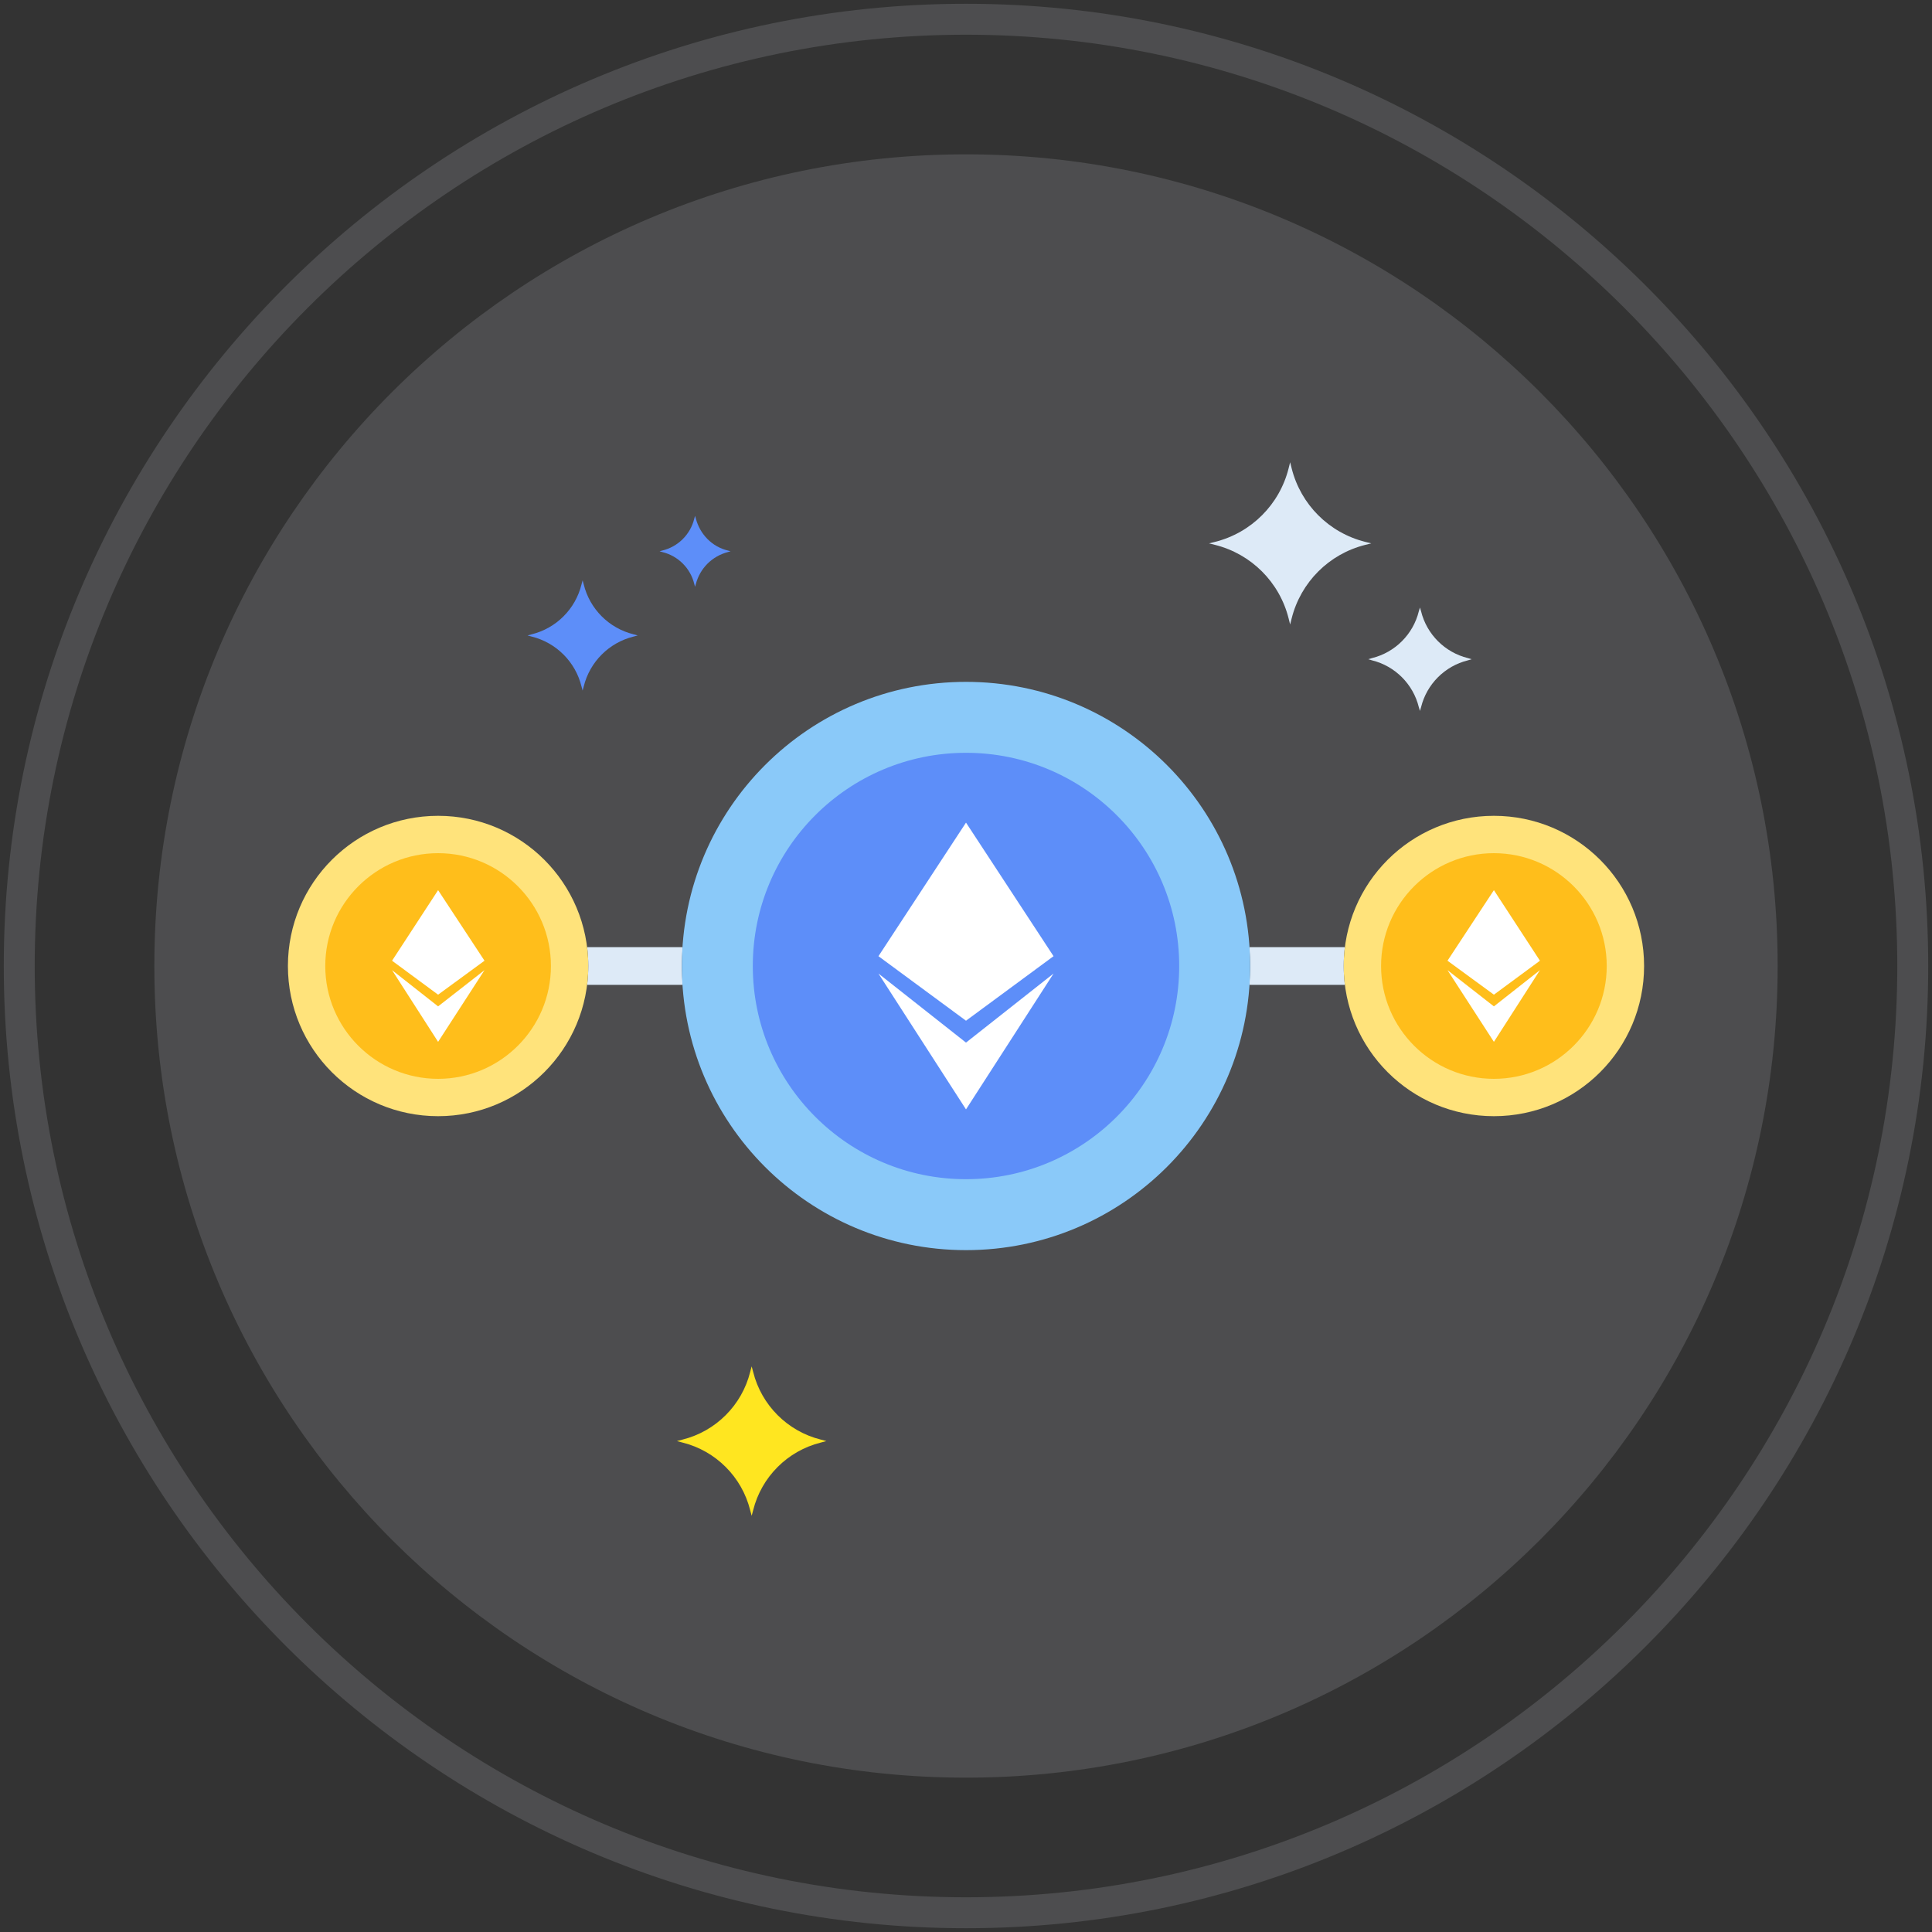 <?xml version="1.0" encoding="utf-8"?>
<!-- Generator: Adobe Illustrator 21.1.0, SVG Export Plug-In . SVG Version: 6.00 Build 0)  -->
<svg version="1.1" id="Layer_1" xmlns="http://www.w3.org/2000/svg" xmlns:xlink="http://www.w3.org/1999/xlink" x="0px" y="0px"
	 viewBox="0 0 512 512" style="enable-background:new 0 0 512 512;" xml:space="preserve">
<rect x="0" y="0" width="512" height="512" fill="#333333" stroke="none"/>
<style type="text/css">
	.st0{opacity:0.14;}
	.st1{fill:#EDF3FC;}
	.st2{fill:#DDEAF7;}
	.st3{display:none;}
	.st4{display:inline;}
	.st5{fill:#330D84;}
	.st6{fill:#8AC9F9;}
	.st7{fill:#5D8EF9;}
	.st8{fill:#FFFFFF;}
	.st9{fill:#FFBE1B;}
	.st10{fill:#FFE37B;}
	.st11{fill:#FFE620;}
</style>
<g>
	<g class="st0">
		<g>
			<path class="st1" d="M256,40.9C137.2,40.9,40.9,137.2,40.9,256S137.2,471.1,256,471.1S471.1,374.8,471.1,256S374.8,40.9,256,40.9
				z"/>
		</g>
	</g>
	<g class="st0">
		<g>
			<path class="st1" d="M256,1C115.4,1,1,115.4,1,256s114.4,255,255,255s255-114.4,255-255S396.6,1,256,1z M256,502.8
				C119.9,502.8,9.2,392.1,9.2,256S119.9,9.2,256,9.2S502.8,119.9,502.8,256S392.1,502.8,256,502.8z"/>
		</g>
	</g>
	<g>
		<g>
			<path class="st2" d="M180.9,251h-25.3c0.2,1.6,0.3,3.3,0.3,5c0,1.7-0.1,3.4-0.3,5h25.3c-0.1-1.7-0.2-3.3-0.2-5
				C180.7,254.3,180.8,252.7,180.9,251z"/>
		</g>
	</g>
	<g>
		<g>
			<path class="st2" d="M356.4,251h-25.3c0.1,1.7,0.2,3.3,0.2,5c0,1.7-0.1,3.3-0.2,5h25.3c-0.2-1.6-0.3-3.3-0.3-5
				C356.1,254.3,356.2,252.6,356.4,251z"/>
		</g>
	</g>
	<g class="st3">
		<g class="st4">
			<path class="st5" d="M256,155.6c-1.7,0-3.4-0.1-5-0.3v25.6c1.7-0.1,3.3-0.2,5-0.2c1.7,0,3.3,0.1,5,0.2v-25.6
				C259.4,155.5,257.7,155.6,256,155.6z"/>
		</g>
	</g>
	<g class="st3">
		<g class="st4">
			<path class="st5" d="M256,331.3c-1.7,0-3.3-0.1-5-0.2v25.6c1.6-0.2,3.3-0.3,5-0.3c1.7,0,3.4,0.1,5,0.3v-25.6
				C259.3,331.2,257.7,331.3,256,331.3z"/>
		</g>
	</g>
	<g>
		<g>
			<path class="st6" d="M256,180.7c-41.6,0-75.3,33.7-75.3,75.3s33.7,75.3,75.3,75.3s75.3-33.7,75.3-75.3S297.6,180.7,256,180.7z"/>
		</g>
	</g>
	<g>
		<g>
			<path class="st7" d="M256,199.5c-31.2,0-56.5,25.3-56.5,56.5s25.3,56.5,56.5,56.5s56.5-25.3,56.5-56.5S287.2,199.5,256,199.5z"/>
		</g>
	</g>
	<g>
		<g>
			<polygon class="st8" points="256,218 232.8,253.4 256,270.5 279.2,253.4 			"/>
		</g>
	</g>
	<g>
		<g>
			<polygon class="st8" points="256,276.3 232.8,258 256,294 279.2,258 			"/>
		</g>
	</g>
	<g class="st3">
		<g class="st4">
			<path class="st9" d="M256,76c-22,0-39.8,17.8-39.8,39.8s17.8,39.8,39.8,39.8s39.8-17.8,39.8-39.8C295.8,93.9,278,76,256,76z"/>
		</g>
	</g>
	<g class="st3">
		<g class="st4">
			<path class="st10" d="M256,86c-16.5,0-29.9,13.4-29.9,29.9s13.4,29.9,29.9,29.9s29.9-13.4,29.9-29.9C285.9,99.3,272.5,86,256,86z
				"/>
		</g>
	</g>
	<g class="st3">
		<g class="st4">
			<polygon class="st8" points="256,95.8 243.7,114.4 256,123.5 268.2,114.4 			"/>
		</g>
	</g>
	<g class="st3">
		<g class="st4">
			<polygon class="st8" points="256,126.5 243.7,116.9 256,135.9 268.2,116.9 			"/>
		</g>
	</g>
	<g class="st3">
		<g class="st4">
			<path class="st9" d="M256,356.4c-22,0-39.8,17.8-39.8,39.8S234,436,256,436s39.8-17.8,39.8-39.8C295.8,374.2,278,356.4,256,356.4
				z"/>
		</g>
	</g>
	<g class="st3">
		<g class="st4">
			<path class="st10" d="M256,366.3c-16.5,0-29.9,13.4-29.9,29.9s13.4,29.9,29.9,29.9s29.9-13.4,29.9-29.9
				C285.9,379.7,272.5,366.3,256,366.3z"/>
		</g>
	</g>
	<g class="st3">
		<g class="st4">
			<polygon class="st8" points="256,376.1 243.7,394.8 256,403.8 268.2,394.8 			"/>
		</g>
	</g>
	<g class="st3">
		<g class="st4">
			<polygon class="st8" points="256,406.9 243.7,397.2 256,416.2 268.2,397.2 			"/>
		</g>
	</g>
	<g class="st3">
		<g class="st4">
			<path class="st5" d="M215.6,121.8c-0.9-2.6-3.7-4-6.3-3.1c-1.9,0.7-3.9,1.4-5.8,2.1c-2.6,1-3.8,3.9-2.8,6.5
				c0.8,2,2.7,3.2,4.7,3.2c0.6,0,1.2-0.1,1.8-0.3c1.8-0.7,3.6-1.4,5.4-2C215.1,127.3,216.5,124.4,215.6,121.8z"/>
		</g>
	</g>
	<g class="st3">
		<g class="st4">
			<path class="st5" d="M143.3,172.8c-2.3-1.6-5.4-1-7,1.3c-2.3,3.4-4.5,7-6.6,10.5c-1.4,2.4-0.5,5.5,1.9,6.8
				c0.8,0.4,1.6,0.6,2.5,0.6c1.7,0,3.4-0.9,4.4-2.5c1.9-3.3,3.9-6.6,6.1-9.8C146.1,177.5,145.5,174.4,143.3,172.8z M191.5,131.6
				c-1.4-2.4-4.4-3.3-6.8-1.9c-3.6,2-7.1,4.2-10.5,6.6c-2.3,1.6-2.9,4.7-1.3,7c1,1.4,2.5,2.2,4.1,2.2c1,0,2-0.3,2.8-0.9
				c3.2-2.2,6.5-4.2,9.8-6.1C192,137.1,192.9,134,191.5,131.6z M158,149.2c-3,2.8-6,5.7-8.8,8.8c-1.9,2-1.7,5.2,0.3,7.1
				c1,0.9,2.2,1.3,3.4,1.3c1.4,0,2.7-0.5,3.7-1.6c2.6-2.8,5.3-5.6,8.2-8.2c2-1.9,2.2-5,0.3-7.1S160,147.3,158,149.2z"/>
		</g>
	</g>
	<g class="st3">
		<g class="st4">
			<path class="st5" d="M127.3,200.5c-2.6-1-5.5,0.3-6.5,2.8c-0.7,1.9-1.5,3.9-2.1,5.8c-0.9,2.6,0.5,5.5,3.1,6.3
				c0.5,0.2,1.1,0.3,1.6,0.3c2.1,0,4-1.3,4.7-3.4c0.6-1.8,1.3-3.7,2-5.4C131.2,204.4,129.9,201.6,127.3,200.5z"/>
		</g>
	</g>
	<g class="st3">
		<g class="st4">
			<path class="st5" d="M393.3,209.2c-0.7-2-1.4-3.9-2.1-5.8c-1-2.6-3.9-3.8-6.5-2.8s-3.8,3.9-2.8,6.5c0.7,1.8,1.4,3.6,2,5.4
				c0.7,2.1,2.7,3.4,4.7,3.4c0.5,0,1.1-0.1,1.6-0.3C392.8,214.7,394.2,211.8,393.3,209.2z"/>
		</g>
	</g>
	<g class="st3">
		<g class="st4">
			<path class="st5" d="M354,149.2c-2-1.9-5.2-1.7-7.1,0.3s-1.7,5.2,0.3,7.1c2.8,2.6,5.6,5.4,8.2,8.2c1,1.1,2.3,1.6,3.7,1.6
				c1.2,0,2.4-0.4,3.4-1.3c2-1.9,2.2-5,0.3-7.1C360,154.9,357.1,152,354,149.2z M337.9,136.3c-3.4-2.3-7-4.5-10.5-6.6
				c-2.4-1.4-5.5-0.5-6.8,1.9c-1.4,2.4-0.5,5.5,1.9,6.8c3.3,1.9,6.6,3.9,9.8,6.1c0.9,0.6,1.8,0.9,2.8,0.9c1.6,0,3.2-0.8,4.1-2.2
				C340.7,141,340.1,137.9,337.9,136.3z M382.3,184.7c-2-3.6-4.2-7.1-6.6-10.5c-1.6-2.3-4.7-2.9-7-1.3c-2.3,1.6-2.9,4.7-1.3,7
				c2.2,3.2,4.2,6.5,6.1,9.8c0.9,1.6,2.6,2.5,4.4,2.5c0.8,0,1.7-0.2,2.5-0.6C382.8,190.1,383.6,187.1,382.3,184.7z"/>
		</g>
	</g>
	<g class="st3">
		<g class="st4">
			<path class="st5" d="M308.6,120.8c-1.9-0.8-3.9-1.5-5.8-2.1c-2.6-0.9-5.5,0.5-6.3,3.1s0.5,5.5,3.1,6.3c1.8,0.6,3.6,1.3,5.4,2
				c0.6,0.2,1.2,0.3,1.8,0.3c2,0,3.9-1.2,4.7-3.2C312.5,124.7,311.2,121.8,308.6,120.8z"/>
		</g>
	</g>
	<g class="st3">
		<g class="st4">
			<path class="st5" d="M130.2,305c-0.7-1.8-1.4-3.6-2-5.4c-0.9-2.6-3.7-4-6.3-3.1c-2.6,0.9-4,3.7-3.1,6.3c0.7,2,1.4,3.9,2.1,5.8
				c0.8,2,2.7,3.2,4.7,3.2c0.6,0,1.2-0.1,1.8-0.3C129.9,310.4,131.2,307.5,130.2,305z"/>
		</g>
	</g>
	<g class="st3">
		<g class="st4">
			<path class="st5" d="M138.4,322.4c-1.4-2.4-4.4-3.2-6.8-1.9c-2.4,1.4-3.2,4.4-1.9,6.8c2,3.6,4.2,7.1,6.6,10.5
				c1,1.4,2.5,2.2,4.1,2.2c1,0,2-0.3,2.8-0.9c2.3-1.6,2.9-4.7,1.3-7C142.4,329,140.3,325.7,138.4,322.4z M156.5,347.3
				c-1.9-2-5-2.2-7.1-0.3c-2,1.9-2.2,5-0.3,7.1c2.8,3,5.7,6,8.8,8.8c1,0.9,2.2,1.3,3.4,1.3c1.4,0,2.7-0.5,3.7-1.6
				c1.9-2,1.7-5.2-0.3-7.1C161.9,352.9,159.1,350.1,156.5,347.3z M189.6,373.6c-3.3-1.9-6.6-4-9.8-6.1c-2.3-1.6-5.4-1-7,1.3
				s-1,5.4,1.3,7c3.4,2.3,6.9,4.5,10.5,6.6c0.8,0.4,1.6,0.6,2.5,0.6c1.7,0,3.4-0.9,4.4-2.5C192.9,378,192,374.9,189.6,373.6z"/>
		</g>
	</g>
	<g class="st3">
		<g class="st4">
			<path class="st5" d="M212.5,383.8c-1.8-0.6-3.6-1.3-5.4-2c-2.6-1-5.5,0.3-6.5,2.8c-1,2.6,0.3,5.5,2.8,6.5
				c1.9,0.7,3.9,1.5,5.8,2.1c0.5,0.2,1.1,0.3,1.6,0.3c2.1,0,4-1.3,4.7-3.4C216.5,387.6,215.1,384.7,212.5,383.8z"/>
		</g>
	</g>
	<g class="st3">
		<g class="st4">
			<path class="st5" d="M311.5,384.7c-1-2.6-3.9-3.8-6.5-2.8c-1.8,0.7-3.6,1.4-5.4,2c-2.6,0.9-4,3.7-3.1,6.3
				c0.7,2.1,2.7,3.4,4.7,3.4c0.5,0,1.1-0.1,1.6-0.3c2-0.7,3.9-1.4,5.8-2.1C311.2,390.2,312.5,387.3,311.5,384.7z"/>
		</g>
	</g>
	<g class="st3">
		<g class="st4">
			<path class="st5" d="M332.2,367.5c-3.2,2.2-6.5,4.2-9.8,6.1c-2.4,1.4-3.2,4.4-1.9,6.8c0.9,1.6,2.6,2.5,4.4,2.5
				c0.8,0,1.7-0.2,2.5-0.6c3.6-2,7.1-4.2,10.5-6.6c2.3-1.6,2.9-4.7,1.3-7C337.6,366.5,334.5,365.9,332.2,367.5z M380.4,320.5
				c-2.4-1.4-5.5-0.5-6.8,1.9c-1.9,3.3-4,6.6-6.1,9.8c-1.6,2.3-1,5.4,1.3,7c0.9,0.6,1.8,0.9,2.8,0.9c1.6,0,3.2-0.8,4.1-2.2
				c2.3-3.4,4.5-7,6.6-10.5C383.6,324.9,382.8,321.9,380.4,320.5z M355.5,347.3c-2.6,2.8-5.3,5.6-8.2,8.2c-2,1.9-2.2,5-0.3,7.1
				c1,1.1,2.3,1.6,3.7,1.6c1.2,0,2.4-0.4,3.4-1.3c3-2.8,6-5.7,8.8-8.8c1.9-2,1.7-5.2-0.3-7.1C360.5,345.1,357.3,345.2,355.5,347.3z"
				/>
		</g>
	</g>
	<g class="st3">
		<g class="st4">
			<path class="st5" d="M390.2,296.4c-2.6-0.9-5.5,0.5-6.3,3.1c-0.6,1.8-1.3,3.7-2,5.4c-1,2.6,0.3,5.5,2.8,6.5
				c0.6,0.2,1.2,0.3,1.8,0.3c2,0,3.9-1.2,4.7-3.2c0.7-1.9,1.5-3.9,2.1-5.8C394.2,300.2,392.8,297.3,390.2,296.4z"/>
		</g>
	</g>
	<g>
		<g>
			<path class="st10" d="M116.1,216.2c-22,0-39.8,17.8-39.8,39.8s17.8,39.8,39.8,39.8s39.8-17.8,39.8-39.8
				C155.9,234,138.1,216.2,116.1,216.2z"/>
		</g>
	</g>
	<g>
		<g>
			<path class="st9" d="M116.1,226.1c-16.5,0-29.9,13.4-29.9,29.9s13.4,29.9,29.9,29.9S146,272.5,146,256S132.6,226.1,116.1,226.1z"
				/>
		</g>
	</g>
	<g>
		<g>
			<polygon class="st8" points="116.1,235.9 103.9,254.6 116.1,263.6 128.4,254.6 			"/>
		</g>
	</g>
	<g>
		<g>
			<polygon class="st8" points="116.1,266.7 103.9,257.1 116.1,276.1 128.4,257.1 			"/>
		</g>
	</g>
	<g>
		<g>
			<path class="st10" d="M395.9,216.2c-22,0-39.8,17.8-39.8,39.8s17.8,39.8,39.8,39.8s39.8-17.8,39.8-39.8
				C435.7,234,417.9,216.2,395.9,216.2z"/>
		</g>
	</g>
	<g>
		<g>
			<path class="st9" d="M395.9,226.1c-16.5,0-29.9,13.4-29.9,29.9s13.4,29.9,29.9,29.9s29.9-13.4,29.9-29.9S412.4,226.1,395.9,226.1
				z"/>
		</g>
	</g>
	<g>
		<g>
			<polygon class="st8" points="395.9,235.9 383.6,254.6 395.9,263.6 408.1,254.6 			"/>
		</g>
	</g>
	<g>
		<g>
			<polygon class="st8" points="395.9,266.7 383.6,257.1 395.9,276.1 408.1,257.1 			"/>
		</g>
	</g>
	<g>
		<g>
			<path class="st2" d="M361.8,143.6c-9.6-2.4-17.1-9.9-19.5-19.5l-0.4-1.6l-0.4,1.6c-2.4,9.6-9.9,17.1-19.5,19.5l-1.6,0.4l1.6,0.4
				c9.6,2.4,17.1,9.9,19.5,19.5l0.4,1.6l0.4-1.6c2.4-9.6,9.9-17.1,19.5-19.5l1.6-0.4L361.8,143.6z"/>
		</g>
	</g>
	<g>
		<g>
			<path class="st2" d="M389,174.4c-6.1-1.5-10.9-6.3-12.4-12.4l-0.3-1l-0.3,1c-1.5,6.1-6.3,10.9-12.4,12.4l-1,0.3l1,0.3
				c6.1,1.5,10.9,6.3,12.4,12.4l0.3,1l0.3-1c1.5-6.1,6.3-10.9,12.4-12.4l1-0.3L389,174.4z"/>
		</g>
	</g>
	<g>
		<g>
			<path class="st11" d="M217.5,381.5c-8.8-2.2-15.7-9.1-17.9-17.9l-0.4-1.5l-0.4,1.5c-2.2,8.8-9.1,15.7-17.9,17.9l-1.5,0.4l1.5,0.4
				c8.8,2.2,15.7,9.1,17.9,17.9l0.4,1.5l0.4-1.5c2.2-8.8,9.1-15.7,17.9-17.9l1.5-0.4L217.5,381.5z"/>
		</g>
	</g>
	<g>
		<g>
			<path class="st7" d="M167.9,168.1c-6.5-1.6-11.6-6.7-13.2-13.2l-0.3-1.1l-0.3,1.1c-1.6,6.5-6.7,11.6-13.2,13.2l-1.1,0.3l1.1,0.3
				c6.5,1.6,11.6,6.7,13.2,13.2l0.3,1.1l0.3-1.1c1.6-6.5,6.7-11.6,13.2-13.2l1.1-0.3L167.9,168.1z"/>
		</g>
	</g>
	<g>
		<g>
			<path class="st7" d="M192.9,145.9c-4.2-1-7.4-4.3-8.5-8.5l-0.2-0.7l-0.2,0.7c-1,4.2-4.3,7.5-8.5,8.5l-0.7,0.2l0.7,0.2
				c4.2,1,7.5,4.3,8.5,8.5l0.2,0.7l0.2-0.7c1.1-4.2,4.3-7.4,8.5-8.5l0.7-0.2L192.9,145.9z"/>
		</g>
	</g>
</g>
</svg>
